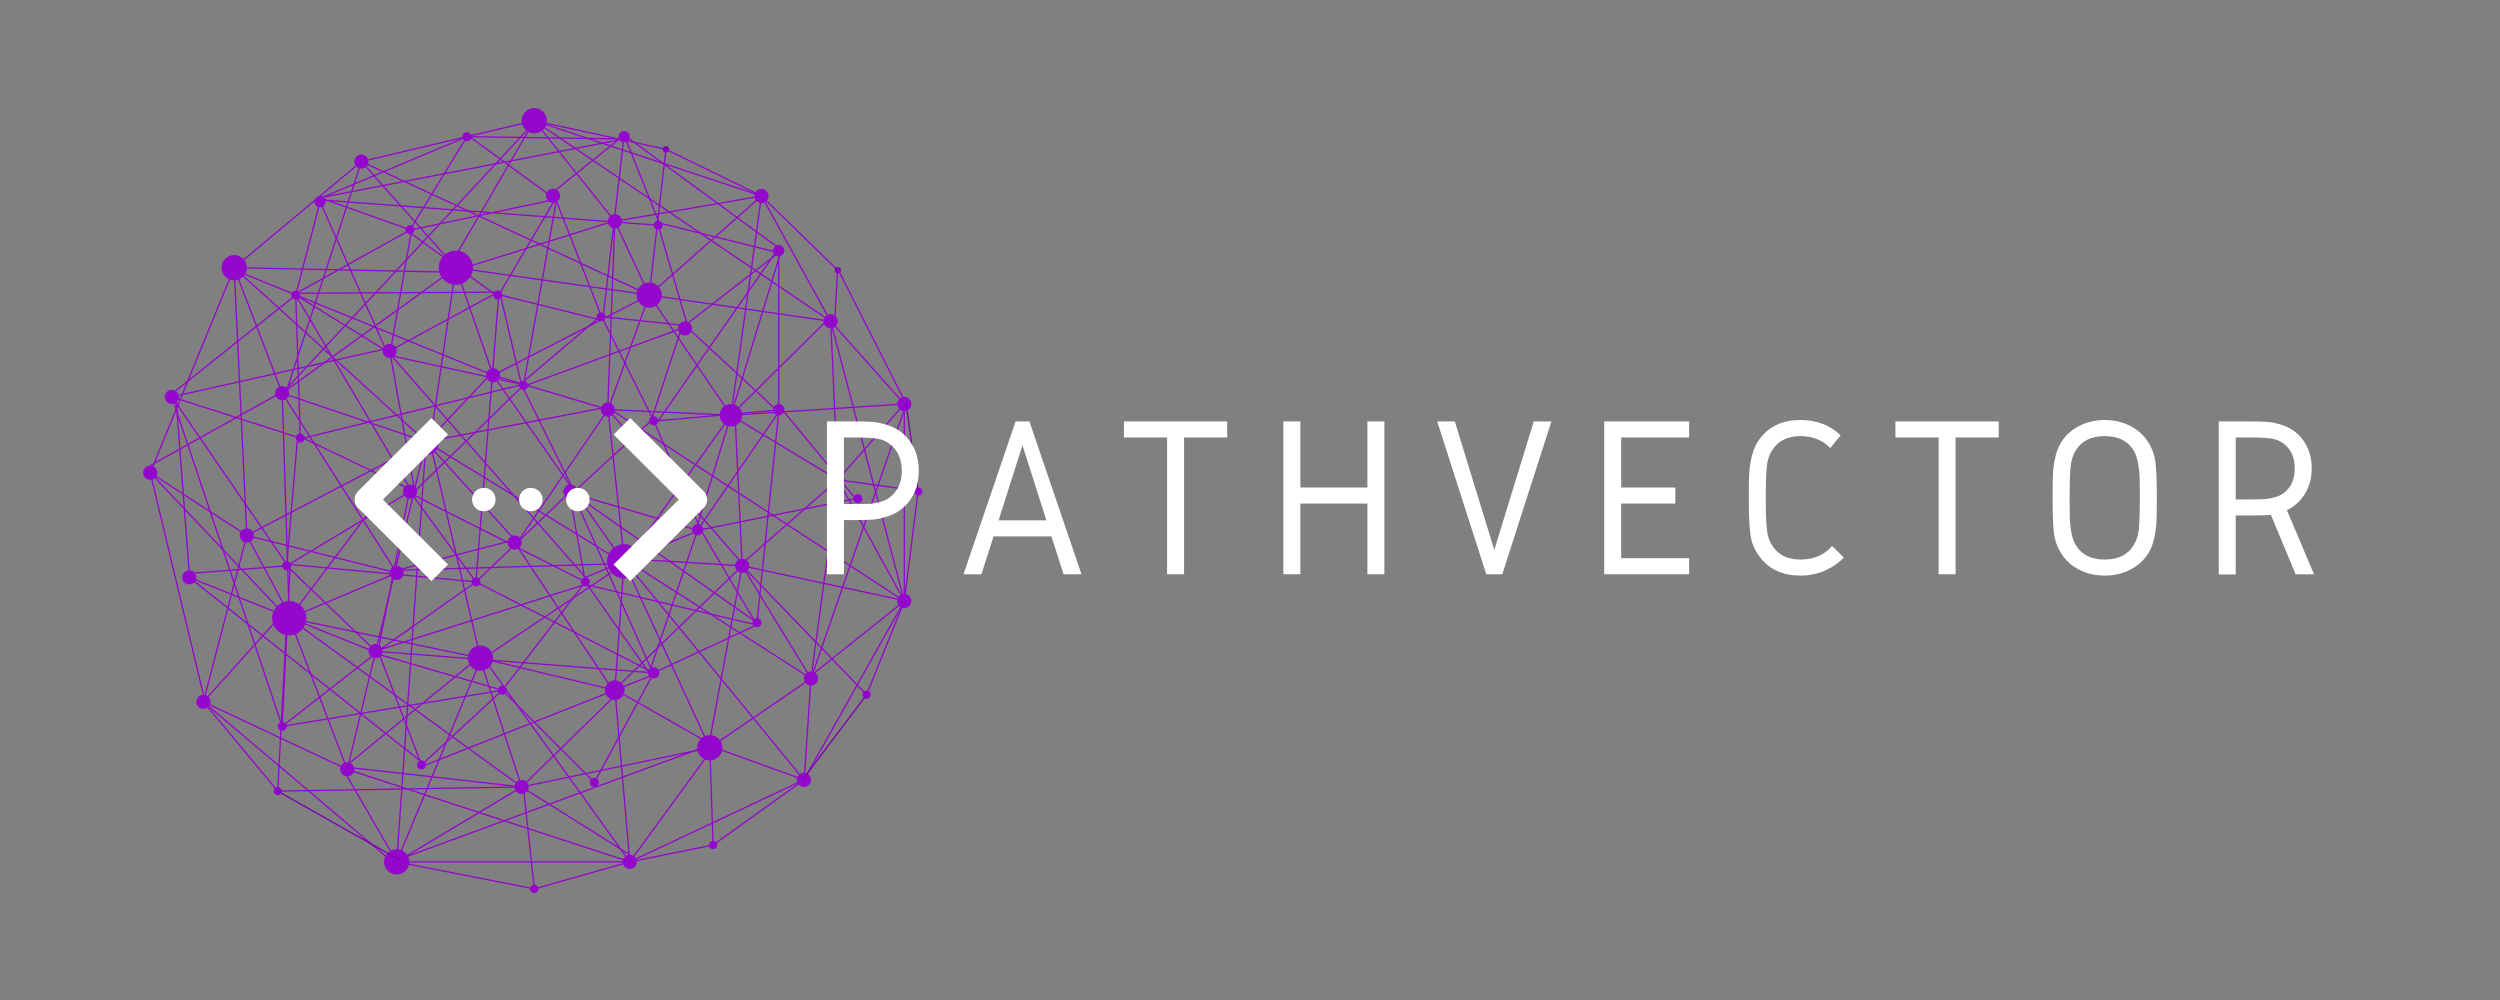 <?xml version="1.0" encoding="UTF-8"?>
<svg xmlns="http://www.w3.org/2000/svg" xmlns:xlink="http://www.w3.org/1999/xlink" width="750pt" height="300pt" viewBox="0 0 750 300" version="1.2">
<rect x="0" y="0" width="750" height="300" fill="#808080" stroke="none"/>
<defs>
<g>
<symbol overflow="visible" id="glyph0-0">
<path style="stroke:none;" d="M 3.438 0 L 3.438 -36.688 L 30.984 -36.688 L 30.984 0 Z M 6.891 -3.438 L 27.531 -3.438 L 27.531 -33.25 L 6.891 -33.25 Z M 6.891 -3.438 "/>
</symbol>
<symbol overflow="visible" id="glyph0-1">
<path style="stroke:none;" d="M 5.156 -45.844 L 13.359 -45.844 C 15.742 -45.844 17.566 -45.797 18.828 -45.703 C 20.086 -45.617 21.613 -45.289 23.406 -44.719 C 25.195 -44.145 26.758 -43.258 28.094 -42.062 C 31.164 -39.312 32.703 -35.641 32.703 -31.047 C 32.703 -26.461 31.164 -22.789 28.094 -20.031 C 26.758 -18.844 25.195 -17.957 23.406 -17.375 C 21.613 -16.801 20.086 -16.469 18.828 -16.375 C 17.566 -16.289 15.742 -16.25 13.359 -16.25 L 10.25 -16.25 L 10.25 0 L 5.156 0 Z M 10.25 -41.031 L 10.25 -21.062 L 13.359 -21.062 C 15.516 -21.062 17.082 -21.082 18.062 -21.125 C 19.051 -21.176 20.156 -21.383 21.375 -21.75 C 22.594 -22.125 23.641 -22.695 24.516 -23.469 C 26.578 -25.312 27.609 -27.836 27.609 -31.047 C 27.609 -34.266 26.578 -36.789 24.516 -38.625 C 23.316 -39.727 21.938 -40.406 20.375 -40.656 C 18.812 -40.906 16.473 -41.031 13.359 -41.031 Z M 10.25 -41.031 "/>
</symbol>
<symbol overflow="visible" id="glyph0-2">
<path style="stroke:none;" d="M 1.031 0 L 16.656 -45.844 L 20.797 -45.844 L 36.422 0 L 31.047 0 L 27.406 -11.359 L 10.047 -11.359 L 6.406 0 Z M 25.891 -16.172 L 18.719 -38.688 L 11.562 -16.172 Z M 25.891 -16.172 "/>
</symbol>
<symbol overflow="visible" id="glyph0-3">
<path style="stroke:none;" d="M 2.75 -45.844 L 33.734 -45.844 L 33.734 -41.031 L 20.797 -41.031 L 20.797 0 L 15.703 0 L 15.703 -41.031 L 2.75 -41.031 Z M 2.75 -45.844 "/>
</symbol>
<symbol overflow="visible" id="glyph0-4">
<path style="stroke:none;" d="M 5.156 -45.844 L 10.25 -45.844 L 10.25 -26.016 L 30.359 -26.016 L 30.359 -45.844 L 35.453 -45.844 L 35.453 0 L 30.359 0 L 30.359 -21.203 L 10.25 -21.203 L 10.25 0 L 5.156 0 Z M 5.156 -45.844 "/>
</symbol>
<symbol overflow="visible" id="glyph0-5">
<path style="stroke:none;" d="M 21.266 0 L 16.453 0 L 1.719 -45.844 L 7.016 -45.844 L 18.859 -7.297 L 30.703 -45.844 L 36 -45.844 Z M 21.266 0 "/>
</symbol>
<symbol overflow="visible" id="glyph0-6">
<path style="stroke:none;" d="M 5.156 -45.844 L 30.641 -45.844 L 30.641 -41.031 L 10.25 -41.031 L 10.25 -26.016 L 26.5 -26.016 L 26.5 -21.203 L 10.25 -21.203 L 10.25 -4.812 L 30.641 -4.812 L 30.641 0 L 5.156 0 Z M 5.156 -45.844 "/>
</symbol>
<symbol overflow="visible" id="glyph0-7">
<path style="stroke:none;" d="M 19.969 -46.266 C 24.832 -46.266 28.848 -44.727 32.016 -41.656 L 28.922 -37.859 C 26.617 -40.242 23.633 -41.438 19.969 -41.438 C 16.477 -41.438 13.836 -40.289 12.047 -38 C 10.898 -36.531 10.195 -34.805 9.938 -32.828 C 9.688 -30.859 9.562 -27.555 9.562 -22.922 C 9.562 -18.336 9.688 -15.055 9.938 -13.078 C 10.195 -11.109 10.879 -9.391 11.984 -7.922 C 13.766 -5.578 16.426 -4.406 19.969 -4.406 C 23.957 -4.406 27.125 -5.758 29.469 -8.469 L 32.969 -5.031 C 31.5 -3.414 29.617 -2.102 27.328 -1.094 C 25.035 -0.094 22.582 0.406 19.969 0.406 C 14.688 0.406 10.645 -1.426 7.844 -5.094 C 6.281 -7.113 5.328 -9.316 4.984 -11.703 C 4.641 -14.086 4.469 -17.828 4.469 -22.922 C 4.469 -26.41 4.516 -28.945 4.609 -30.531 C 4.703 -32.113 5 -33.879 5.5 -35.828 C 6.008 -37.785 6.816 -39.453 7.922 -40.828 C 10.711 -44.453 14.727 -46.266 19.969 -46.266 Z M 19.969 -46.266 "/>
</symbol>
<symbol overflow="visible" id="glyph0-8">
<path style="stroke:none;" d="M 9.562 -22.922 C 9.562 -20.035 9.582 -17.938 9.625 -16.625 C 9.676 -15.312 9.836 -13.922 10.109 -12.453 C 10.391 -10.984 10.805 -9.77 11.359 -8.812 C 13.098 -5.875 16.008 -4.406 20.094 -4.406 C 24.188 -4.406 27.102 -5.875 28.844 -8.812 C 29.664 -10.145 30.172 -11.785 30.359 -13.734 C 30.547 -15.68 30.641 -18.742 30.641 -22.922 C 30.641 -25.816 30.613 -27.914 30.562 -29.219 C 30.52 -30.531 30.359 -31.922 30.078 -33.391 C 29.805 -34.859 29.395 -36.07 28.844 -37.031 C 27.102 -39.969 24.188 -41.438 20.094 -41.438 C 16.008 -41.438 13.098 -39.969 11.359 -37.031 C 10.535 -35.707 10.031 -34.066 9.844 -32.109 C 9.656 -30.16 9.562 -27.098 9.562 -22.922 Z M 4.469 -22.922 C 4.469 -26.273 4.504 -28.688 4.578 -30.156 C 4.648 -31.625 4.867 -33.219 5.234 -34.938 C 5.598 -36.656 6.172 -38.16 6.953 -39.453 C 8.234 -41.555 10.031 -43.219 12.344 -44.438 C 14.664 -45.656 17.25 -46.266 20.094 -46.266 C 22.945 -46.266 25.531 -45.656 27.844 -44.438 C 30.164 -43.219 31.969 -41.555 33.25 -39.453 C 34.395 -37.609 35.094 -35.582 35.344 -33.375 C 35.602 -31.176 35.734 -27.691 35.734 -22.922 C 35.734 -19.578 35.695 -17.172 35.625 -15.703 C 35.551 -14.234 35.332 -12.633 34.969 -10.906 C 34.602 -9.188 34.031 -7.688 33.25 -6.406 C 31.969 -4.289 30.164 -2.625 27.844 -1.406 C 25.531 -0.195 22.945 0.406 20.094 0.406 C 17.25 0.406 14.664 -0.195 12.344 -1.406 C 10.031 -2.625 8.234 -4.289 6.953 -6.406 C 5.805 -8.238 5.102 -10.254 4.844 -12.453 C 4.594 -14.66 4.469 -18.148 4.469 -22.922 Z M 4.469 -22.922 "/>
</symbol>
<symbol overflow="visible" id="glyph0-9">
<path style="stroke:none;" d="M 10.25 -41.031 L 10.25 -22.438 L 14.312 -22.438 C 16.477 -22.438 18.051 -22.473 19.031 -22.547 C 20.02 -22.617 21.098 -22.828 22.266 -23.172 C 23.441 -23.516 24.441 -24.078 25.266 -24.859 C 27.055 -26.504 27.953 -28.797 27.953 -31.734 C 27.953 -34.672 27.055 -36.969 25.266 -38.625 C 24.066 -39.727 22.723 -40.406 21.234 -40.656 C 19.742 -40.906 17.438 -41.031 14.312 -41.031 Z M 5.156 -45.844 L 14.312 -45.844 C 16.707 -45.844 18.535 -45.797 19.797 -45.703 C 21.055 -45.617 22.555 -45.289 24.297 -44.719 C 26.047 -44.145 27.562 -43.258 28.844 -42.062 C 31.645 -39.406 33.047 -35.961 33.047 -31.734 C 33.047 -28.848 32.359 -26.301 30.984 -24.094 C 29.609 -21.895 27.816 -20.266 25.609 -19.203 L 33.734 0 L 28.219 0 L 20.797 -17.828 C 19.785 -17.691 17.625 -17.625 14.312 -17.625 L 10.25 -17.625 L 10.25 0.062 L 5.156 0.062 Z M 5.156 -45.844 "/>
</symbol>
</g>
<clipPath id="clip1">
  <path d="M 156 32.402 L 165 32.402 L 165 41 L 156 41 Z M 156 32.402 "/>
</clipPath>
<clipPath id="clip2">
  <path d="M 42.855 139 L 48 139 L 48 144 L 42.855 144 Z M 42.855 139 "/>
</clipPath>
<clipPath id="clip3">
  <path d="M 159 265 L 162 265 L 162 267.902 L 159 267.902 Z M 159 265 "/>
</clipPath>
<clipPath id="clip4">
  <path d="M 274 146 L 276.855 146 L 276.855 149 L 274 149 Z M 274 146 "/>
</clipPath>
<clipPath id="clip5">
  <path d="M 243 80 L 276.855 80 L 276.855 204 L 243 204 Z M 243 80 "/>
</clipPath>
<clipPath id="clip6">
  <path d="M 106.352 125.117 L 212.852 125.117 L 212.852 174.617 L 106.352 174.617 Z M 106.352 125.117 "/>
</clipPath>
</defs>
<g id="surface1">
<path style=" stroke:none;fill-rule:nonzero;fill:rgb(58.04%,2.75%,80.389%);fill-opacity:1;" d="M 119.012 105.266 C 119.012 106.434 118.062 107.383 116.895 107.383 C 115.727 107.383 114.781 106.434 114.781 105.266 C 114.781 104.098 115.727 103.148 116.895 103.148 C 118.062 103.148 119.012 104.098 119.012 105.266 "/>
<path style=" stroke:none;fill-rule:nonzero;fill:rgb(58.04%,2.75%,80.389%);fill-opacity:1;" d="M 125.113 147.48 C 125.113 148.648 124.164 149.594 122.996 149.594 C 121.828 149.594 120.879 148.648 120.879 147.48 C 120.879 146.309 121.828 145.363 122.996 145.363 C 124.164 145.363 125.113 146.309 125.113 147.48 "/>
<path style=" stroke:none;fill-rule:nonzero;fill:rgb(58.04%,2.75%,80.389%);fill-opacity:1;" d="M 158.406 115.602 C 158.406 116.348 157.801 116.957 157.051 116.957 C 156.305 116.957 155.695 116.348 155.695 115.602 C 155.695 114.852 156.305 114.246 157.051 114.246 C 157.801 114.246 158.406 114.852 158.406 115.602 "/>
<path style=" stroke:none;fill-rule:nonzero;fill:rgb(58.04%,2.75%,80.389%);fill-opacity:1;" d="M 168.027 58.719 C 168.027 59.887 167.078 60.836 165.91 60.836 C 164.742 60.836 163.793 59.887 163.793 58.719 C 163.793 57.551 164.742 56.602 165.91 56.602 C 167.078 56.602 168.027 57.551 168.027 58.719 "/>
<path style=" stroke:none;fill-rule:nonzero;fill:rgb(58.04%,2.75%,80.389%);fill-opacity:1;" d="M 124.348 68.93 C 124.348 69.676 123.742 70.285 122.996 70.285 C 122.246 70.285 121.641 69.676 121.641 68.93 C 121.641 68.18 122.246 67.574 122.996 67.574 C 123.742 67.574 124.348 68.18 124.348 68.93 "/>
<path style=" stroke:none;fill-rule:nonzero;fill:rgb(58.04%,2.75%,80.389%);fill-opacity:1;" d="M 91.434 131.434 C 91.434 132.184 90.828 132.789 90.078 132.789 C 89.332 132.789 88.727 132.184 88.727 131.434 C 88.727 130.688 89.332 130.078 90.078 130.078 C 90.828 130.078 91.434 130.688 91.434 131.434 "/>
<path style=" stroke:none;fill-rule:nonzero;fill:rgb(58.04%,2.75%,80.389%);fill-opacity:1;" d="M 90.078 88.512 C 90.078 89.262 89.473 89.867 88.727 89.867 C 87.977 89.867 87.371 89.262 87.371 88.512 C 87.371 87.766 87.977 87.16 88.727 87.16 C 89.473 87.16 90.078 87.766 90.078 88.512 "/>
<path style=" stroke:none;fill-rule:nonzero;fill:rgb(58.04%,2.75%,80.389%);fill-opacity:1;" d="M 176.949 174.562 C 176.949 175.312 176.344 175.918 175.598 175.918 C 174.848 175.918 174.242 175.312 174.242 174.562 C 174.242 173.816 174.848 173.211 175.598 173.211 C 176.344 173.211 176.949 173.816 176.949 174.562 "/>
<path style=" stroke:none;fill-rule:nonzero;fill:rgb(58.04%,2.75%,80.389%);fill-opacity:1;" d="M 173.234 147.48 C 173.234 148.648 172.285 149.594 171.117 149.594 C 169.949 149.594 169 148.648 169 147.48 C 169 146.309 169.949 145.363 171.117 145.363 C 172.285 145.363 173.234 146.309 173.234 147.48 "/>
<path style=" stroke:none;fill-rule:nonzero;fill:rgb(58.04%,2.75%,80.389%);fill-opacity:1;" d="M 114.781 195.324 C 114.781 196.492 113.832 197.441 112.664 197.441 C 111.496 197.441 110.547 196.492 110.547 195.324 C 110.547 194.156 111.496 193.207 112.664 193.207 C 113.832 193.207 114.781 194.156 114.781 195.324 "/>
<path style=" stroke:none;fill-rule:nonzero;fill:rgb(58.04%,2.75%,80.389%);fill-opacity:1;" d="M 58.895 173.211 C 58.895 174.379 57.945 175.324 56.777 175.324 C 55.609 175.324 54.66 174.379 54.66 173.211 C 54.66 172.039 55.609 171.094 56.777 171.094 C 57.945 171.094 58.895 172.039 58.895 173.211 "/>
<path style=" stroke:none;fill-rule:nonzero;fill:rgb(58.04%,2.75%,80.389%);fill-opacity:1;" d="M 53.656 119.07 C 53.656 120.242 52.707 121.188 51.539 121.188 C 50.371 121.188 49.426 120.242 49.426 119.07 C 49.426 117.902 50.371 116.957 51.539 116.957 C 52.707 116.957 53.656 117.902 53.656 119.07 "/>
<path style=" stroke:none;fill-rule:nonzero;fill:rgb(58.04%,2.75%,80.389%);fill-opacity:1;" d="M 207.609 98.516 C 207.609 99.684 206.66 100.633 205.492 100.633 C 204.324 100.633 203.375 99.684 203.375 98.516 C 203.375 97.344 204.324 96.398 205.492 96.398 C 206.66 96.398 207.609 97.344 207.609 98.516 "/>
<path style=" stroke:none;fill-rule:nonzero;fill:rgb(58.04%,2.75%,80.389%);fill-opacity:1;" d="M 87.371 169.738 C 87.371 170.488 86.766 171.094 86.016 171.094 C 85.27 171.094 84.66 170.488 84.66 169.738 C 84.66 168.988 85.27 168.383 86.016 168.383 C 86.766 168.383 87.371 168.988 87.371 169.738 "/>
<path style=" stroke:none;fill-rule:nonzero;fill:rgb(58.04%,2.75%,80.389%);fill-opacity:1;" d="M 86.016 217.902 C 86.016 218.652 85.41 219.258 84.66 219.258 C 83.914 219.258 83.305 218.652 83.305 217.902 C 83.305 217.152 83.914 216.547 84.66 216.547 C 85.41 216.547 86.016 217.152 86.016 217.902 "/>
<path style=" stroke:none;fill-rule:nonzero;fill:rgb(58.04%,2.75%,80.389%);fill-opacity:1;" d="M 144.141 174.562 C 144.141 175.312 143.535 175.918 142.785 175.918 C 142.035 175.918 141.43 175.312 141.43 174.562 C 141.43 173.816 142.035 173.211 142.785 173.211 C 143.535 173.211 144.141 173.816 144.141 174.562 "/>
<path style=" stroke:none;fill-rule:nonzero;fill:rgb(58.04%,2.75%,80.389%);fill-opacity:1;" d="M 152.059 207.066 C 152.059 207.816 151.449 208.422 150.703 208.422 C 149.953 208.422 149.348 207.816 149.348 207.066 C 149.348 206.32 149.953 205.711 150.703 205.711 C 151.449 205.711 152.059 206.32 152.059 207.066 "/>
<path style=" stroke:none;fill-rule:nonzero;fill:rgb(58.04%,2.75%,80.389%);fill-opacity:1;" d="M 150.703 88.512 C 150.703 89.262 150.098 89.867 149.348 89.867 C 148.602 89.867 147.992 89.262 147.992 88.512 C 147.992 87.766 148.602 87.16 149.348 87.16 C 150.098 87.16 150.703 87.766 150.703 88.512 "/>
<path style=" stroke:none;fill-rule:nonzero;fill:rgb(58.04%,2.75%,80.389%);fill-opacity:1;" d="M 197.473 126.227 C 197.473 126.973 196.863 127.582 196.117 127.582 C 195.367 127.582 194.762 126.973 194.762 126.227 C 194.762 125.477 195.367 124.871 196.117 124.871 C 196.863 124.871 197.473 125.477 197.473 126.227 "/>
<path style=" stroke:none;fill-rule:nonzero;fill:rgb(58.04%,2.75%,80.389%);fill-opacity:1;" d="M 181.641 95.043 C 181.641 95.793 181.035 96.398 180.285 96.398 C 179.535 96.398 178.93 95.793 178.93 95.043 C 178.93 94.297 179.535 93.688 180.285 93.688 C 181.035 93.688 181.641 94.297 181.641 95.043 "/>
<path style=" stroke:none;fill-rule:nonzero;fill:rgb(58.04%,2.75%,80.389%);fill-opacity:1;" d="M 198.828 67.574 C 198.828 68.32 198.219 68.93 197.473 68.93 C 196.723 68.93 196.117 68.32 196.117 67.574 C 196.117 66.824 196.723 66.219 197.473 66.219 C 198.219 66.219 198.828 66.824 198.828 67.574 "/>
<path style=" stroke:none;fill-rule:nonzero;fill:rgb(58.04%,2.75%,80.389%);fill-opacity:1;" d="M 141.43 41.008 C 141.43 41.758 140.824 42.363 140.078 42.363 C 139.328 42.363 138.723 41.758 138.723 41.008 C 138.723 40.262 139.328 39.652 140.078 39.652 C 140.824 39.652 141.43 40.262 141.43 41.008 "/>
<path style=" stroke:none;fill-rule:nonzero;fill:rgb(58.04%,2.75%,80.389%);fill-opacity:1;" d="M 97.711 60.492 C 97.711 61.426 96.953 62.184 96.016 62.184 C 95.082 62.184 94.324 61.426 94.324 60.492 C 94.324 59.555 95.082 58.797 96.016 58.797 C 96.953 58.797 97.711 59.555 97.711 60.492 "/>
<path style=" stroke:none;fill-rule:nonzero;fill:rgb(58.04%,2.75%,80.389%);fill-opacity:1;" d="M 210.996 158.938 C 210.996 159.871 210.238 160.629 209.301 160.629 C 208.363 160.629 207.609 159.871 207.609 158.938 C 207.609 158.004 208.363 157.246 209.301 157.246 C 210.238 157.246 210.996 158.004 210.996 158.938 "/>
<path style=" stroke:none;fill-rule:nonzero;fill:rgb(58.04%,2.75%,80.389%);fill-opacity:1;" d="M 235.309 122.879 C 235.309 123.816 234.551 124.574 233.617 124.574 C 232.68 124.574 231.922 123.816 231.922 122.879 C 231.922 121.945 232.68 121.188 233.617 121.188 C 234.551 121.188 235.309 121.945 235.309 122.879 "/>
<path style=" stroke:none;fill-rule:nonzero;fill:rgb(58.04%,2.75%,80.389%);fill-opacity:1;" d="M 235.309 75.18 C 235.309 76.113 234.551 76.871 233.617 76.871 C 232.68 76.871 231.922 76.113 231.922 75.18 C 231.922 74.246 232.68 73.484 233.617 73.484 C 234.551 73.484 235.309 74.246 235.309 75.18 "/>
<path style=" stroke:none;fill-rule:nonzero;fill:rgb(58.04%,2.75%,80.389%);fill-opacity:1;" d="M 188.938 41.008 C 188.938 41.945 188.18 42.703 187.246 42.703 C 186.309 42.703 185.551 41.945 185.551 41.008 C 185.551 40.074 186.309 39.316 187.246 39.316 C 188.18 39.316 188.938 40.074 188.938 41.008 "/>
<path style=" stroke:none;fill-rule:nonzero;fill:rgb(58.04%,2.75%,80.389%);fill-opacity:1;" d="M 197.809 201.859 C 197.809 202.793 197.051 203.551 196.117 203.551 C 195.184 203.551 194.422 202.793 194.422 201.859 C 194.422 200.922 195.184 200.164 196.117 200.164 C 197.051 200.164 197.809 200.922 197.809 201.859 "/>
<path style=" stroke:none;fill-rule:nonzero;fill:rgb(58.04%,2.75%,80.389%);fill-opacity:1;" d="M 127.82 229.465 C 127.82 230.215 127.215 230.82 126.465 230.82 C 125.719 230.82 125.113 230.215 125.113 229.465 C 125.113 228.719 125.719 228.109 126.465 228.109 C 127.215 228.109 127.82 228.719 127.82 229.465 "/>
<path style=" stroke:none;fill-rule:nonzero;fill:rgb(58.04%,2.75%,80.389%);fill-opacity:1;" d="M 228.449 186.809 C 228.449 187.559 227.84 188.164 227.094 188.164 C 226.348 188.164 225.738 187.559 225.738 186.809 C 225.738 186.059 226.348 185.453 227.094 185.453 C 227.84 185.453 228.449 186.059 228.449 186.809 "/>
<path style=" stroke:none;fill-rule:nonzero;fill:rgb(58.04%,2.75%,80.389%);fill-opacity:1;" d="M 179.66 234.73 C 179.66 235.48 179.055 236.086 178.305 236.086 C 177.559 236.086 176.949 235.48 176.949 234.73 C 176.949 233.984 177.559 233.375 178.305 233.375 C 179.055 233.375 179.66 233.984 179.66 234.73 "/>
<path style=" stroke:none;fill-rule:nonzero;fill:rgb(58.04%,2.75%,80.389%);fill-opacity:1;" d="M 258.738 149.594 C 258.738 150.344 258.133 150.949 257.383 150.949 C 256.637 150.949 256.031 150.344 256.031 149.594 C 256.031 148.848 256.637 148.238 257.383 148.238 C 258.133 148.238 258.738 148.848 258.738 149.594 "/>
<path style=" stroke:none;fill-rule:nonzero;fill:rgb(58.04%,2.75%,80.389%);fill-opacity:1;" d="M 186.344 41.48 L 186.93 41.492 L 186.992 40.961 Z M 141.488 41.215 L 151.359 48.422 L 185.211 41.887 L 185.238 41.863 Z M 140.379 40.898 L 133.684 51.836 L 150.828 48.527 Z M 139.586 41.43 L 98.719 58.59 L 133.156 51.938 Z M 151.797 48.742 L 166.352 59.371 L 165.672 57.625 L 184.551 42.418 Z M 95.941 59.758 L 96.859 59.824 L 96.273 59.617 Z M 98.355 59.938 L 126.949 62.082 L 132.875 52.398 L 96.938 59.34 L 96.816 59.391 Z M 127.395 62.117 L 147.582 63.633 L 166.141 59.707 L 151.266 48.844 L 133.406 52.293 Z M 148.996 63.738 L 163.336 64.812 L 166.102 60.121 Z M 163.777 64.848 L 165.84 65 L 166.688 60.227 L 166.613 60.035 Z M 166.238 65.031 L 168.633 65.211 L 166.965 60.938 Z M 169.07 65.242 L 184.062 66.367 L 186.875 41.969 L 185.383 42.254 L 166.148 57.75 L 166.688 59.129 L 166.984 58.617 L 167.352 58.754 L 167.098 60.188 Z M 99.77 60.441 L 122.91 68.688 L 126.719 62.465 Z M 127.164 62.496 L 123.328 68.762 L 123.453 68.734 L 146.191 63.926 Z M 197.922 66.727 L 232.703 75.371 L 233.344 74.453 L 187.684 41.07 Z M 233.816 75.855 L 233.816 76.301 L 233.992 75.719 Z M 232.871 75.824 L 232.469 76.402 L 233.129 75.887 Z M 96.09 60.164 L 104.484 79.074 L 122.383 69.125 L 123.16 69.688 L 123.32 68.777 L 123.082 69.168 L 98.273 60.328 Z M 96.066 61.09 L 89.172 87.586 L 104.137 79.266 Z M 123.441 70.383 L 120.426 87.609 L 146.957 87.469 Z M 104.648 79.438 L 108.309 87.676 L 120.023 87.613 L 123.086 70.125 L 122.352 69.594 Z M 104.297 79.629 L 89.652 87.773 L 107.875 87.676 Z M 148.168 87.859 L 148.336 87.98 L 148.559 87.859 Z M 148.691 88.238 L 149.289 88.672 L 163.113 65.195 L 147.605 64.031 L 123.668 69.094 L 123.516 69.949 L 147.629 87.469 L 149.348 87.457 L 149.441 87.828 Z M 149.98 88.277 L 161.207 91.07 L 165.77 65.395 L 163.555 65.227 Z M 169.23 65.652 L 180.469 94.465 L 180.758 95.039 L 180.758 95.02 L 184.016 66.762 Z M 184.457 66.398 L 197.625 67.387 L 197.66 67.52 L 206.211 96.824 L 231.41 77.223 L 232.461 75.723 L 197.629 67.059 L 197.59 66.965 L 187.352 41.305 Z M 181.176 94.867 L 205.434 97.43 L 205.875 97.086 L 197.32 67.762 L 184.414 66.793 Z M 206.672 98.406 L 212.723 104.016 L 230.645 78.324 L 206.332 97.234 Z M 88.953 88.422 L 115.141 104.562 L 115.352 104.516 L 108.051 88.074 L 89.02 88.176 Z M 120.355 88.008 L 117.426 104.75 L 147.949 88.191 L 147.5 87.863 Z M 115.801 104.547 L 116.762 105.648 L 116.676 105.16 L 116.98 104.992 L 119.953 88.008 L 108.48 88.07 Z M 89.211 89.043 L 100.355 107.887 L 114.586 104.688 Z M 88.953 89.387 L 89.613 110.305 L 99.949 107.98 Z M 213.016 104.285 L 222.578 113.148 L 233.418 77.602 L 233.418 76.164 L 231.703 77.5 Z M 161.523 91.559 L 157.582 113.742 L 178.695 95.828 Z M 150.375 88.785 L 156.496 114.664 L 157.109 114.141 L 161.141 91.461 Z M 117.578 106.578 L 156.09 115.008 L 156.156 114.949 L 149.887 88.438 L 149.41 89.25 L 148.305 88.449 L 117.34 105.25 L 117.219 105.938 L 117.27 106.227 Z M 156.605 115.121 L 156.922 115.191 L 157 114.754 L 156.598 115.098 Z M 157.312 115.273 L 157.855 115.395 L 185.43 105.277 L 180.105 94.625 L 168.793 65.621 L 166.168 65.422 L 161.594 91.168 L 179.543 95.633 L 157.477 114.352 Z M 52.852 117.355 L 52.941 118.555 L 89.215 110.395 L 88.539 88.914 Z M 52.293 119.105 L 52.59 119.199 L 52.578 119.043 Z M 118.016 107.082 L 130.652 121.523 L 155.605 115.418 L 155.711 115.328 Z M 222.898 113.445 L 233.027 122.828 L 233.418 122.797 L 233.418 78.961 Z M 117.406 106.984 L 120.465 124.016 L 130.215 121.629 Z M 222.773 113.867 L 219.672 124.031 L 232.496 122.879 Z M 185.98 105.5 L 195.602 124.75 L 204.125 98.844 Z M 212.789 104.613 L 197.879 125.992 L 219.246 124.07 L 222.449 113.566 Z M 100.566 108.246 L 111.234 126.273 L 120.078 124.109 L 116.98 106.855 L 116.668 106.785 L 116.762 106.25 L 116.344 105.77 L 115.07 104.984 Z M 53 119.332 L 89.871 131.16 L 89.23 110.797 L 52.969 118.953 Z M 130.945 121.859 L 139.855 132.047 L 156.445 115.91 L 156.32 115.645 L 156.277 115.453 L 156.195 115.438 L 155.789 115.781 L 155.746 115.793 Z M 91.555 131.496 L 122.676 146.395 L 111.043 126.727 Z M 120.535 124.406 L 124.578 146.902 L 139.57 132.324 L 130.512 121.965 Z M 123.18 146.637 L 124.219 147.133 L 120.152 124.5 L 111.445 126.629 L 123.203 146.508 Z M 156.93 115.996 L 172.344 147.152 L 195.152 126.113 L 195.426 125.285 L 185.609 105.637 L 157.883 115.805 L 157.242 115.668 L 157.234 115.699 Z M 123.062 147.234 L 123.551 147.902 L 123.996 147.465 L 123.102 147.035 Z M 195.852 125.254 L 196.293 126.137 L 209.367 156.469 L 219.121 124.477 L 197.066 126.461 L 212.492 104.344 L 206.324 98.625 L 205.992 97.496 L 205.551 97.84 L 205.473 97.832 L 180.852 95.23 L 185.805 105.141 L 204.758 98.188 Z M 209.609 157.031 L 210.332 158.711 L 256.293 149.465 L 234.586 123.09 L 233.816 123.156 L 233.816 124.102 L 232.887 123.238 L 219.547 124.441 Z M 53.031 119.758 L 56.961 171.832 L 85.832 169.555 L 88.957 132.406 L 89.352 132.441 L 86.246 169.367 L 122.609 147.48 L 122.73 146.859 L 90.383 131.375 L 110.832 126.371 L 100.164 108.336 L 89.625 110.707 L 90.289 131.711 Z M 140.117 132.344 L 174.973 172.188 L 170.559 147.492 L 208.688 158.691 L 209.188 157.055 L 195.934 126.305 L 195.676 125.789 L 195.496 126.336 L 195.457 126.371 L 172.223 147.805 L 156.633 116.285 Z M 175.477 172.766 L 175.66 172.973 L 209.953 158.832 L 209.43 157.617 L 208.953 159.184 L 171.062 148.055 Z M 123.863 148.152 L 175.332 174.207 L 175.105 172.941 L 139.832 132.621 L 124.664 147.375 L 124.746 147.824 L 124.379 147.648 Z M 124.172 148.754 L 143.062 174.609 L 115.18 194.316 L 175.59 175.121 L 175.645 175.133 L 226.684 187.219 L 210.129 159.188 L 175.594 173.426 L 175.863 174.918 L 175.508 174.742 Z M 122.957 147.762 L 113.719 194.781 L 113.93 194.715 L 142.508 174.52 L 123.395 148.359 L 123.188 148.254 L 123.262 148.18 Z M 86.34 169.777 L 112.715 195.102 L 113.289 194.918 L 122.504 148.004 Z M 113.117 195.773 L 113.199 195.363 L 112.609 195.551 L 112.523 195.469 L 85.941 169.941 L 56.594 172.258 L 52.621 119.625 L 50.785 119.039 L 52.547 118.641 L 52.438 117.18 L 88.426 88.496 L 88.406 88.465 L 88.008 88.688 L 87.816 88.34 L 88.203 88.125 L 88.004 87.781 L 88.711 87.777 L 95.898 60.152 L 95.09 60.09 L 95.027 59.711 L 95.719 59.418 L 95.266 59.258 L 96.82 58.957 L 140.566 40.59 L 140.434 40.805 L 185.723 41.473 L 187.059 40.398 L 187.086 40.141 L 187.238 40.25 L 187.328 40.18 L 187.406 40.375 L 233.891 74.363 L 233.113 75.473 L 233.527 75.578 L 234.734 74.637 L 233.816 77.66 L 233.816 122.762 L 234.762 122.676 L 234.828 122.754 L 257.02 149.723 L 210.527 159.078 L 227.5 187.82 L 175.605 175.531 L 114.109 195.074 L 113.117 195.773 "/>
<path style=" stroke:none;fill-rule:nonzero;fill:rgb(58.04%,2.75%,80.389%);fill-opacity:1;" d="M 205.332 171.273 L 226.93 186.453 L 233.34 124.398 L 209.48 159.027 Z M 52.176 120.348 L 84.516 216.844 L 86.789 170.734 Z M 112.703 196.27 L 85.395 217.578 L 149.805 207.016 Z M 84.441 218.324 L 84.461 217.93 L 51.352 119.133 L 51.703 118.957 L 87.195 170.617 L 84.879 217.48 L 112.621 195.832 L 112.719 195.859 L 150.629 206.84 L 175.602 174.23 L 194.699 201.426 L 204.859 171.43 L 171.137 147.734 L 142.547 175.066 L 149.414 88.496 L 149.809 88.527 L 143.027 174.062 L 171.098 147.223 L 204.992 171.039 L 209.137 158.824 L 233.453 123.535 L 233.812 123.668 L 227.258 187.168 L 205.199 171.668 L 194.824 202.293 L 175.59 174.898 L 150.777 207.297 L 150.691 207.27 L 84.742 218.09 L 84.441 218.324 "/>
<path style=" stroke:none;fill-rule:nonzero;fill:rgb(58.04%,2.75%,80.389%);fill-opacity:1;" d="M 178.352 235.059 L 150.699 207.344 L 126.387 229.809 L 113.223 195.395 L 113.594 195.254 L 126.547 229.121 L 150.707 206.793 L 150.844 206.926 L 178.258 234.402 L 195.844 201.941 L 142.73 174.758 L 85.996 169.453 L 86.035 169.055 L 142.844 174.371 L 142.875 174.387 L 196.387 201.773 L 178.352 235.059 "/>
<path style=" stroke:none;fill-rule:nonzero;fill:rgb(58.04%,2.75%,80.389%);fill-opacity:1;" d="M 125.859 228.355 L 56.652 173.367 L 56.852 173.023 L 111.789 195.129 L 196.082 201.656 L 228.363 186.629 L 228.531 186.988 L 196.152 202.059 L 196.102 202.055 L 111.699 195.52 L 111.672 195.508 L 57.969 173.902 L 126.105 228.043 L 125.859 228.355 "/>
<path style=" stroke:none;fill-rule:nonzero;fill:rgb(58.04%,2.75%,80.389%);fill-opacity:1;" d="M 126.539 230.164 L 126.395 229.793 L 195.852 202.301 L 170.938 146.516 L 171.301 146.352 L 196.383 202.52 L 126.539 230.164 "/>
<path style=" stroke:none;fill-rule:nonzero;fill:rgb(58.04%,2.75%,80.389%);fill-opacity:1;" d="M 131.617 132.789 C 131.617 134.887 129.918 136.586 127.82 136.586 C 125.727 136.586 124.023 134.887 124.023 132.789 C 124.023 130.691 125.727 128.992 127.82 128.992 C 129.918 128.992 131.617 130.691 131.617 132.789 "/>
<path style=" stroke:none;fill-rule:nonzero;fill:rgb(58.04%,2.75%,80.389%);fill-opacity:1;" d="M 198.559 88.512 C 198.559 90.609 196.859 92.309 194.762 92.309 C 192.668 92.309 190.969 90.609 190.969 88.512 C 190.969 86.418 192.668 84.719 194.762 84.719 C 196.859 84.719 198.559 86.418 198.559 88.512 "/>
<path style=" stroke:none;fill-rule:nonzero;fill:rgb(58.04%,2.75%,80.389%);fill-opacity:1;" d="M 86.785 117.957 C 86.785 119.129 85.836 120.082 84.66 120.082 C 83.488 120.082 82.535 119.129 82.535 117.957 C 82.535 116.785 83.488 115.832 84.66 115.832 C 85.836 115.832 86.785 116.785 86.785 117.957 "/>
<path style=" stroke:none;fill-rule:nonzero;fill:rgb(58.04%,2.75%,80.389%);fill-opacity:1;" d="M 141.883 80.312 C 141.883 83.148 139.586 85.449 136.75 85.449 C 133.914 85.449 131.617 83.148 131.617 80.312 C 131.617 77.477 133.914 75.18 136.75 75.18 C 139.586 75.18 141.883 77.477 141.883 80.312 "/>
<path style=" stroke:none;fill-rule:nonzero;fill:rgb(58.04%,2.75%,80.389%);fill-opacity:1;" d="M 192.379 168.383 C 192.379 171.219 190.078 173.516 187.246 173.516 C 184.41 173.516 182.113 171.219 182.113 168.383 C 182.113 165.547 184.41 163.25 187.246 163.25 C 190.078 163.25 192.379 165.547 192.379 168.383 "/>
<path style=" stroke:none;fill-rule:nonzero;fill:rgb(58.04%,2.75%,80.389%);fill-opacity:1;" d="M 91.922 185.453 C 91.922 188.289 89.621 190.59 86.785 190.59 C 83.949 190.59 81.652 188.289 81.652 185.453 C 81.652 182.617 83.949 180.32 86.785 180.32 C 89.621 180.32 91.922 182.617 91.922 185.453 "/>
<path style=" stroke:none;fill-rule:nonzero;fill:rgb(58.04%,2.75%,80.389%);fill-opacity:1;" d="M 74.047 80.312 C 74.047 82.41 72.348 84.109 70.254 84.109 C 68.156 84.109 66.457 82.41 66.457 80.312 C 66.457 78.219 68.156 76.516 70.254 76.516 C 72.348 76.516 74.047 78.219 74.047 80.312 "/>
<path style=" stroke:none;fill-rule:nonzero;fill:rgb(58.04%,2.75%,80.389%);fill-opacity:1;" d="M 147.938 197.441 C 147.938 199.539 146.238 201.238 144.141 201.238 C 142.043 201.238 140.344 199.539 140.344 197.441 C 140.344 195.344 142.043 193.645 144.141 193.645 C 146.238 193.645 147.938 195.344 147.938 197.441 "/>
<g clip-path="url(#clip1)" clip-rule="nonzero">
<path style=" stroke:none;fill-rule:nonzero;fill:rgb(58.04%,2.75%,80.389%);fill-opacity:1;" d="M 164.086 36.211 C 164.086 38.309 162.387 40.008 160.289 40.008 C 158.195 40.008 156.496 38.309 156.496 36.211 C 156.496 34.113 158.195 32.414 160.289 32.414 C 162.387 32.414 164.086 34.113 164.086 36.211 "/>
</g>
<path style=" stroke:none;fill-rule:nonzero;fill:rgb(58.04%,2.75%,80.389%);fill-opacity:1;" d="M 122.809 258.551 C 122.809 260.645 121.109 262.344 119.012 262.344 C 116.914 262.344 115.215 260.645 115.215 258.551 C 115.215 256.453 116.914 254.75 119.012 254.75 C 121.109 254.75 122.809 256.453 122.809 258.551 "/>
<path style=" stroke:none;fill-rule:nonzero;fill:rgb(58.04%,2.75%,80.389%);fill-opacity:1;" d="M 222.66 124.574 C 222.66 126.441 221.148 127.957 219.281 127.957 C 217.414 127.957 215.902 126.441 215.902 124.574 C 215.902 122.707 217.414 121.195 219.281 121.195 C 221.148 121.195 222.66 122.707 222.66 124.574 "/>
<path style=" stroke:none;fill-rule:nonzero;fill:rgb(58.04%,2.75%,80.389%);fill-opacity:1;" d="M 216.742 224.312 C 216.742 226.41 215.043 228.109 212.945 228.109 C 210.848 228.109 209.148 226.41 209.148 224.312 C 209.148 222.219 210.848 220.516 212.945 220.516 C 215.043 220.516 216.742 222.219 216.742 224.312 "/>
<path style=" stroke:none;fill-rule:nonzero;fill:rgb(58.04%,2.75%,80.389%);fill-opacity:1;" d="M 121.137 171.863 C 121.137 173.035 120.184 173.988 119.012 173.988 C 117.84 173.988 116.887 173.035 116.887 171.863 C 116.887 170.688 117.84 169.738 119.012 169.738 C 120.184 169.738 121.137 170.688 121.137 171.863 "/>
<path style=" stroke:none;fill-rule:nonzero;fill:rgb(58.04%,2.75%,80.389%);fill-opacity:1;" d="M 76.172 160.629 C 76.172 161.805 75.223 162.754 74.047 162.754 C 72.875 162.754 71.926 161.805 71.926 160.629 C 71.926 159.457 72.875 158.508 74.047 158.508 C 75.223 158.508 76.172 159.457 76.172 160.629 "/>
<g clip-path="url(#clip2)" clip-rule="nonzero">
<path style=" stroke:none;fill-rule:nonzero;fill:rgb(58.04%,2.75%,80.389%);fill-opacity:1;" d="M 47.199 141.816 C 47.199 142.992 46.25 143.941 45.074 143.941 C 43.902 143.941 42.953 142.992 42.953 141.816 C 42.953 140.645 43.902 139.695 45.074 139.695 C 46.25 139.695 47.199 140.645 47.199 141.816 "/>
</g>
<path style=" stroke:none;fill-rule:nonzero;fill:rgb(58.04%,2.75%,80.389%);fill-opacity:1;" d="M 110.547 48.461 C 110.547 49.633 109.594 50.582 108.422 50.582 C 107.25 50.582 106.301 49.633 106.301 48.461 C 106.301 47.285 107.25 46.332 108.422 46.332 C 109.594 46.332 110.547 47.285 110.547 48.461 "/>
<path style=" stroke:none;fill-rule:nonzero;fill:rgb(58.04%,2.75%,80.389%);fill-opacity:1;" d="M 63.141 210.547 C 63.141 211.719 62.191 212.672 61.016 212.672 C 59.844 212.672 58.895 211.719 58.895 210.547 C 58.895 209.375 59.844 208.422 61.016 208.422 C 62.191 208.422 63.141 209.375 63.141 210.547 "/>
<path style=" stroke:none;fill-rule:nonzero;fill:rgb(58.04%,2.75%,80.389%);fill-opacity:1;" d="M 150.062 112.574 C 150.062 113.746 149.109 114.699 147.938 114.699 C 146.766 114.699 145.812 113.746 145.812 112.574 C 145.812 111.402 146.766 110.449 147.938 110.449 C 149.109 110.449 150.062 111.402 150.062 112.574 "/>
<path style=" stroke:none;fill-rule:nonzero;fill:rgb(58.04%,2.75%,80.389%);fill-opacity:1;" d="M 156.523 162.758 C 156.523 163.93 155.574 164.879 154.398 164.879 C 153.227 164.879 152.273 163.93 152.273 162.758 C 152.273 161.582 153.227 160.629 154.398 160.629 C 155.574 160.629 156.523 161.582 156.523 162.758 "/>
<path style=" stroke:none;fill-rule:nonzero;fill:rgb(58.04%,2.75%,80.389%);fill-opacity:1;" d="M 186.582 66.398 C 186.582 67.57 185.633 68.523 184.457 68.523 C 183.285 68.523 182.332 67.57 182.332 66.398 C 182.332 65.227 183.285 64.273 184.457 64.273 C 185.633 64.273 186.582 65.227 186.582 66.398 "/>
<path style=" stroke:none;fill-rule:nonzero;fill:rgb(58.04%,2.75%,80.389%);fill-opacity:1;" d="M 106.301 230.82 C 106.301 231.992 105.348 232.945 104.176 232.945 C 103 232.945 102.051 231.992 102.051 230.82 C 102.051 229.645 103 228.695 104.176 228.695 C 105.348 228.695 106.301 229.645 106.301 230.82 "/>
<path style=" stroke:none;fill-rule:nonzero;fill:rgb(58.04%,2.75%,80.389%);fill-opacity:1;" d="M 158.617 236.086 C 158.617 237.258 157.668 238.211 156.496 238.211 C 155.32 238.211 154.371 237.258 154.371 236.086 C 154.371 234.914 155.32 233.961 156.496 233.961 C 157.668 233.961 158.617 234.914 158.617 236.086 "/>
<path style=" stroke:none;fill-rule:nonzero;fill:rgb(58.04%,2.75%,80.389%);fill-opacity:1;" d="M 191.062 258.551 C 191.062 259.723 190.109 260.672 188.938 260.672 C 187.766 260.672 186.812 259.723 186.812 258.551 C 186.812 257.375 187.766 256.422 188.938 256.422 C 190.109 256.422 191.062 257.375 191.062 258.551 "/>
<path style=" stroke:none;fill-rule:nonzero;fill:rgb(58.04%,2.75%,80.389%);fill-opacity:1;" d="M 187.41 207.066 C 187.41 208.699 186.09 210.023 184.457 210.023 C 182.824 210.023 181.504 208.699 181.504 207.066 C 181.504 205.434 182.824 204.113 184.457 204.113 C 186.09 204.113 187.41 205.434 187.41 207.066 "/>
<path style=" stroke:none;fill-rule:nonzero;fill:rgb(58.04%,2.75%,80.389%);fill-opacity:1;" d="M 224.785 169.738 C 224.785 170.91 223.836 171.863 222.66 171.863 C 221.488 171.863 220.535 170.91 220.535 169.738 C 220.535 168.562 221.488 167.613 222.66 167.613 C 223.836 167.613 224.785 168.562 224.785 169.738 "/>
<path style=" stroke:none;fill-rule:nonzero;fill:rgb(58.04%,2.75%,80.389%);fill-opacity:1;" d="M 184.457 122.879 C 184.457 124.055 183.504 125.004 182.332 125.004 C 181.16 125.004 180.211 124.055 180.211 122.879 C 180.211 121.707 181.16 120.758 182.332 120.758 C 183.504 120.758 184.457 121.707 184.457 122.879 "/>
<path style=" stroke:none;fill-rule:nonzero;fill:rgb(58.04%,2.75%,80.389%);fill-opacity:1;" d="M 230.57 58.797 C 230.57 59.969 229.621 60.922 228.449 60.922 C 227.273 60.922 226.324 59.969 226.324 58.797 C 226.324 57.625 227.273 56.672 228.449 56.672 C 229.621 56.672 230.57 57.625 230.57 58.797 "/>
<path style=" stroke:none;fill-rule:nonzero;fill:rgb(58.04%,2.75%,80.389%);fill-opacity:1;" d="M 245.418 203.551 C 245.418 204.723 244.465 205.676 243.293 205.676 C 242.117 205.676 241.168 204.723 241.168 203.551 C 241.168 202.379 242.117 201.426 243.293 201.426 C 244.465 201.426 245.418 202.379 245.418 203.551 "/>
<path style=" stroke:none;fill-rule:nonzero;fill:rgb(58.04%,2.75%,80.389%);fill-opacity:1;" d="M 273.41 180.32 C 273.41 181.492 272.461 182.445 271.285 182.445 C 270.113 182.445 269.164 181.492 269.164 180.32 C 269.164 179.148 270.113 178.195 271.285 178.195 C 272.461 178.195 273.41 179.148 273.41 180.32 "/>
<path style=" stroke:none;fill-rule:nonzero;fill:rgb(58.04%,2.75%,80.389%);fill-opacity:1;" d="M 243.293 233.961 C 243.293 235.133 242.344 236.086 241.168 236.086 C 239.996 236.086 239.043 235.133 239.043 233.961 C 239.043 232.789 239.996 231.836 241.168 231.836 C 242.344 231.836 243.293 232.789 243.293 233.961 "/>
<path style=" stroke:none;fill-rule:nonzero;fill:rgb(58.04%,2.75%,80.389%);fill-opacity:1;" d="M 253.461 143.941 C 253.461 145.117 252.508 146.066 251.336 146.066 C 250.164 146.066 249.211 145.117 249.211 143.941 C 249.211 142.77 250.164 141.816 251.336 141.816 C 252.508 141.816 253.461 142.77 253.461 143.941 "/>
<path style=" stroke:none;fill-rule:nonzero;fill:rgb(58.04%,2.75%,80.389%);fill-opacity:1;" d="M 273.41 121.188 C 273.41 122.363 272.461 123.312 271.285 123.312 C 270.113 123.312 269.164 122.363 269.164 121.188 C 269.164 120.016 270.113 119.062 271.285 119.062 C 272.461 119.062 273.41 120.016 273.41 121.188 "/>
<path style=" stroke:none;fill-rule:nonzero;fill:rgb(58.04%,2.75%,80.389%);fill-opacity:1;" d="M 251.336 96.398 C 251.336 97.57 250.387 98.523 249.211 98.523 C 248.039 98.523 247.09 97.57 247.09 96.398 C 247.09 95.223 248.039 94.273 249.211 94.273 C 250.387 94.273 251.336 95.223 251.336 96.398 "/>
<path style=" stroke:none;fill-rule:nonzero;fill:rgb(58.04%,2.75%,80.389%);fill-opacity:1;" d="M 127.965 132.926 L 127.676 132.652 L 147.848 111.289 L 148.137 111.562 L 127.965 132.926 "/>
<path style=" stroke:none;fill-rule:nonzero;fill:rgb(58.04%,2.75%,80.389%);fill-opacity:1;" d="M 45.172 139.867 L 44.98 139.52 L 85.629 116.781 L 85.82 117.129 L 45.172 139.867 "/>
<path style=" stroke:none;fill-rule:nonzero;fill:rgb(58.04%,2.75%,80.389%);fill-opacity:1;" d="M 84.812 117.801 L 126.984 132.039 L 70.734 81.02 Z M 127.758 132.719 L 84.512 118.117 L 84.477 118.031 L 70.066 80.387 L 70.387 80.168 L 127.953 132.383 L 127.758 132.719 "/>
<path style=" stroke:none;fill-rule:nonzero;fill:rgb(58.04%,2.75%,80.389%);fill-opacity:1;" d="M 60.824 208.469 L 44.766 141.383 L 73.832 160.254 L 70.043 80.109 L 70.254 80.113 L 134.645 81.441 L 134.637 81.84 L 70.461 80.516 L 74.262 161.008 L 45.383 142.254 L 61.211 208.375 L 60.824 208.469 "/>
<path style=" stroke:none;fill-rule:nonzero;fill:rgb(58.04%,2.75%,80.389%);fill-opacity:1;" d="M 117.676 258.777 L 117.59 258.699 L 60.734 210.566 L 84.512 184.082 L 84.809 184.348 L 61.301 210.527 L 117.754 258.324 L 212.566 223.453 L 212.703 223.828 L 117.676 258.777 "/>
<path style=" stroke:none;fill-rule:nonzero;fill:rgb(58.04%,2.75%,80.389%);fill-opacity:1;" d="M 104.297 229.621 L 104.047 229.312 L 142.66 197.773 L 142.91 198.082 L 104.297 229.621 "/>
<path style=" stroke:none;fill-rule:nonzero;fill:rgb(58.04%,2.75%,80.389%);fill-opacity:1;" d="M 184.637 207.316 L 144.094 197.633 L 86.746 185.648 L 86.828 185.262 L 144.18 197.246 L 184.277 206.82 L 187.047 168.367 L 187.441 168.398 L 184.637 207.316 "/>
<path style=" stroke:none;fill-rule:nonzero;fill:rgb(58.04%,2.75%,80.389%);fill-opacity:1;" d="M 143.945 197.484 L 128.824 132.836 L 129.211 132.746 L 144.332 197.395 L 143.945 197.484 "/>
<path style=" stroke:none;fill-rule:nonzero;fill:rgb(58.04%,2.75%,80.389%);fill-opacity:1;" d="M 222.871 169.949 L 187.066 167.801 L 187.047 167.633 L 182.137 122.129 L 182.531 122.086 L 187.426 167.426 L 222.453 169.527 L 220.336 125.016 L 220.734 124.996 L 222.871 169.949 "/>
<path style=" stroke:none;fill-rule:nonzero;fill:rgb(58.04%,2.75%,80.389%);fill-opacity:1;" d="M 118.941 258.82 L 104.004 233.043 L 104.344 232.844 L 119.082 258.273 L 156.496 235.852 L 156.602 235.918 L 189.043 256.258 L 188.832 256.594 L 156.492 236.32 L 118.941 258.82 "/>
<path style=" stroke:none;fill-rule:nonzero;fill:rgb(58.04%,2.75%,80.389%);fill-opacity:1;" d="M 156.504 236.285 L 156.473 236.285 L 103.902 230.359 L 103.945 229.965 L 156.484 235.887 L 212.66 224.172 L 187.23 169.141 L 187.594 168.973 L 213.23 224.457 L 212.984 224.508 L 156.504 236.285 "/>
<path style=" stroke:none;fill-rule:nonzero;fill:rgb(58.04%,2.75%,80.389%);fill-opacity:1;" d="M 128.363 132.629 L 187.355 168.793 L 219.09 124.5 L 228.215 59.039 L 184.648 66.566 L 182.523 122.273 Z M 84.883 118.672 L 86.965 184.887 L 108.695 156.043 Z M 108.922 156.402 L 87.387 184.984 L 118.719 171.77 Z M 86.605 186.023 L 84.441 117.242 L 108.949 155.707 L 126.355 132.609 L 126.43 132.594 L 182.141 121.941 L 184.266 66.23 L 228.684 58.555 L 219.469 124.648 L 219.441 124.691 L 187.465 169.324 L 187.309 169.227 L 128.891 133.418 L 154.766 162.055 L 119.062 171.285 L 118.961 170.898 L 154.031 161.836 L 127.75 132.746 L 126.578 132.973 L 109.18 156.062 L 119.305 171.953 L 119.09 172.047 L 86.91 185.617 L 86.605 186.023 "/>
<path style=" stroke:none;fill-rule:nonzero;fill:rgb(58.04%,2.75%,80.389%);fill-opacity:1;" d="M 189.039 258.746 L 120.879 258.746 L 120.879 258.352 L 188.836 258.352 L 213.77 224.195 L 214.09 224.43 L 189.039 258.746 "/>
<path style=" stroke:none;fill-rule:nonzero;fill:rgb(58.04%,2.75%,80.389%);fill-opacity:1;" d="M 241.5 233.391 L 241.102 233.363 L 243.066 203.945 L 213.059 224.477 L 212.832 224.148 L 243.52 203.156 L 241.5 233.391 "/>
<path style=" stroke:none;fill-rule:nonzero;fill:rgb(58.04%,2.75%,80.389%);fill-opacity:1;" d="M 243.188 203.719 L 187.137 167.781 L 187.352 167.445 L 242.676 202.922 L 222.25 169.445 L 222.703 169.543 L 271.898 180.125 L 271.816 180.512 L 223.07 170.031 L 243.461 203.449 L 243.188 203.719 "/>
<path style=" stroke:none;fill-rule:nonzero;fill:rgb(58.04%,2.75%,80.389%);fill-opacity:1;" d="M 156.512 236.344 L 156.379 236.246 L 87.211 186.008 L 104.535 231.207 L 104.09 231 L 60.785 210.656 L 60.824 210.496 L 73.906 160.391 L 74.098 160.438 L 119.059 171.672 L 118.965 172.055 L 74.191 160.871 L 61.25 210.438 L 103.812 230.43 L 86.363 184.902 L 156.477 235.828 L 184.531 208.395 L 154.234 162.867 L 154.562 162.645 L 185.043 208.449 L 156.512 236.344 "/>
<path style=" stroke:none;fill-rule:nonzero;fill:rgb(58.04%,2.75%,80.389%);fill-opacity:1;" d="M 134.812 80.414 L 134.469 80.215 L 159.887 36.512 L 108.469 48.652 L 108.375 48.266 L 160.691 35.91 L 134.812 80.414 "/>
<path style=" stroke:none;fill-rule:nonzero;fill:rgb(58.04%,2.75%,80.389%);fill-opacity:1;" d="M 160.863 36.609 L 184.629 66.293 L 184.637 66.312 L 194.832 88.191 L 228.059 58.875 Z M 182.359 123.07 L 147.781 112.734 L 147.75 112.637 L 136.457 80.07 L 194.43 88.266 L 184.289 66.504 L 159.719 35.812 L 228.84 58.719 L 195.004 88.566 L 195.098 88.762 L 137.043 80.555 L 148.09 112.414 L 182.473 122.691 L 182.359 123.07 "/>
<path style=" stroke:none;fill-rule:nonzero;fill:rgb(58.04%,2.75%,80.389%);fill-opacity:1;" d="M 137.074 81.266 L 136.957 80.887 L 183.785 66.207 L 183.902 66.586 L 137.074 81.266 "/>
<path style=" stroke:none;fill-rule:nonzero;fill:rgb(58.04%,2.75%,80.389%);fill-opacity:1;" d="M 187.25 169.168 L 147.805 112.734 L 70.469 81.262 L 70.621 80.895 L 148.066 112.414 L 148.098 112.461 L 187.574 168.941 L 187.25 169.168 "/>
<path style=" stroke:none;fill-rule:nonzero;fill:rgb(58.04%,2.75%,80.389%);fill-opacity:1;" d="M 129.215 132.559 L 128.82 132.5 L 136.555 80.285 L 136.945 80.344 L 129.215 132.559 "/>
<path style=" stroke:none;fill-rule:nonzero;fill:rgb(58.04%,2.75%,80.389%);fill-opacity:1;" d="M 182.695 122.695 L 218.895 124.359 L 194.82 88.945 Z M 182.871 123.102 L 222.68 168.777 L 251.004 143.973 L 219.223 124.77 Z M 222.641 169.336 L 222.512 169.188 L 182.434 123.203 L 155.859 162.059 L 155.535 161.836 L 182.164 122.895 L 181.961 122.664 L 182.277 122.676 L 194.707 88.082 L 219.312 124.266 L 249.074 94.902 L 249.352 95.184 L 219.602 124.535 L 251.672 143.914 L 222.641 169.336 "/>
<path style=" stroke:none;fill-rule:nonzero;fill:rgb(58.04%,2.75%,80.389%);fill-opacity:1;" d="M 241.34 234.059 L 240.996 233.863 L 270.617 181.109 L 243.547 202.727 L 243.301 202.418 L 271.164 180.164 L 271.461 180.418 L 241.34 234.059 "/>
<path style=" stroke:none;fill-rule:nonzero;fill:rgb(58.04%,2.75%,80.389%);fill-opacity:1;" d="M 219.293 124.773 L 219.266 124.375 L 271.273 120.992 L 271.301 121.387 L 219.293 124.773 "/>
<path style=" stroke:none;fill-rule:nonzero;fill:rgb(58.04%,2.75%,80.389%);fill-opacity:1;" d="M 184.785 206.77 L 212.613 222.66 L 222.352 170.316 Z M 188.953 258.762 L 188.875 258.738 L 103.938 230.953 L 103.98 230.773 L 127.523 132.91 L 74.316 160.715 L 87.547 185.363 L 87.195 185.547 L 73.777 160.547 L 128.117 132.152 L 104.41 230.688 L 188.926 258.336 L 240.652 233.984 L 212.41 223.77 L 212.539 223.074 L 184.129 206.852 L 184.32 206.668 L 222.969 169.16 L 212.98 222.871 L 214.027 223.469 L 213.832 223.812 L 212.902 223.281 L 212.859 223.512 L 241.684 233.938 L 188.953 258.762 "/>
<path style=" stroke:none;fill-rule:nonzero;fill:rgb(58.04%,2.75%,80.389%);fill-opacity:1;" d="M 144.25 198.195 L 144.031 197.867 L 186.727 169.277 L 119.02 171.289 L 119.004 170.895 L 188.094 168.84 L 144.25 198.195 "/>
<path style=" stroke:none;fill-rule:nonzero;fill:rgb(58.04%,2.75%,80.389%);fill-opacity:1;" d="M 251.535 143.887 L 271.09 179.547 L 271.09 121.262 L 249.438 96.945 Z M 271.113 180.414 L 251.141 144 L 251.137 143.953 L 249.023 96.57 L 194.797 88.719 L 148.027 112.75 L 147.844 112.398 L 194.73 88.309 L 248.844 96.145 L 228.273 58.895 L 228.586 58.656 L 251.477 80.938 L 251.199 81.219 L 229.27 59.871 L 249.34 96.215 L 249.402 96.227 L 249.406 96.32 L 271.484 121.113 L 271.484 180.32 L 271.113 180.414 "/>
<path style=" stroke:none;fill-rule:nonzero;fill:rgb(58.04%,2.75%,80.389%);fill-opacity:1;" d="M 189.199 259.25 L 188.777 258.664 L 144.859 197.559 L 145.184 197.324 L 188.676 257.848 L 184.262 206.828 L 184.656 206.797 L 189.199 259.25 "/>
<path style=" stroke:none;fill-rule:nonzero;fill:rgb(58.04%,2.75%,80.389%);fill-opacity:1;" d="M 128.418 71.242 L 86.184 116.609 L 136.457 80.281 Z M 86.309 185.719 L 44.844 141.863 L 70.086 80.191 L 70.125 80.16 L 108.441 48.184 L 108.57 48.328 L 128.422 70.652 L 159.371 37.406 L 159.664 37.676 L 128.688 70.949 L 137.043 80.348 L 136.867 80.477 L 84.777 118.117 L 84.516 117.82 L 128.152 70.945 L 108.402 48.734 L 70.418 80.434 L 45.309 141.773 L 86.598 185.445 L 86.309 185.719 "/>
<path style=" stroke:none;fill-rule:nonzero;fill:rgb(58.04%,2.75%,80.389%);fill-opacity:1;" d="M 251.484 144.074 L 251.188 143.812 L 271.137 121.059 L 271.434 121.32 L 251.484 144.074 "/>
<path style=" stroke:none;fill-rule:nonzero;fill:rgb(58.04%,2.75%,80.389%);fill-opacity:1;" d="M 271.609 180.766 L 271.18 180.488 L 182 122.273 L 182.219 121.941 L 270.965 179.875 L 249.039 96.52 L 160.18 36.375 L 160.332 36.016 L 199.824 44.602 L 199.738 44.988 L 161.254 36.625 L 249.383 96.277 L 249.402 96.348 L 271.609 180.766 "/>
<path style=" stroke:none;fill-rule:nonzero;fill:rgb(49.019%,0%,68.629%);fill-opacity:1;" d="M 252.293 81.078 C 252.293 81.605 251.863 82.031 251.336 82.031 C 250.809 82.031 250.383 81.605 250.383 81.078 C 250.383 80.551 250.809 80.121 251.336 80.121 C 251.863 80.121 252.293 80.551 252.293 81.078 "/>
<path style=" stroke:none;fill-rule:nonzero;fill:rgb(58.04%,2.75%,80.389%);fill-opacity:1;" d="M 250.582 96.41 L 250.184 96.387 L 251.137 80.113 L 251.535 80.133 L 250.582 96.41 "/>
<g clip-path="url(#clip3)" clip-rule="nonzero">
<path style=" stroke:none;fill-rule:nonzero;fill:rgb(58.04%,2.75%,80.389%);fill-opacity:1;" d="M 161.535 266.672 C 161.535 267.359 160.977 267.918 160.289 267.918 C 159.602 267.918 159.043 267.359 159.043 266.672 C 159.043 265.984 159.602 265.426 160.289 265.426 C 160.977 265.426 161.535 265.984 161.535 266.672 "/>
</g>
<path style=" stroke:none;fill-rule:nonzero;fill:rgb(58.04%,2.75%,80.389%);fill-opacity:1;" d="M 84.551 237.332 C 84.551 238.02 83.996 238.578 83.305 238.578 C 82.617 238.578 82.062 238.02 82.062 237.332 C 82.062 236.645 82.617 236.086 83.305 236.086 C 83.996 236.086 84.551 236.645 84.551 237.332 "/>
<path style=" stroke:none;fill-rule:nonzero;fill:rgb(58.04%,2.75%,80.389%);fill-opacity:1;" d="M 215.176 253.508 C 215.176 254.195 214.617 254.754 213.93 254.754 C 213.242 254.754 212.684 254.195 212.684 253.508 C 212.684 252.816 213.242 252.262 213.93 252.262 C 214.617 252.262 215.176 252.816 215.176 253.508 "/>
<path style=" stroke:none;fill-rule:nonzero;fill:rgb(58.04%,2.75%,80.389%);fill-opacity:1;" d="M 83.477 237.848 L 60.867 210.672 L 61.172 210.418 L 83.137 236.816 L 85.816 186.426 L 86.215 186.445 L 83.477 237.848 "/>
<path style=" stroke:none;fill-rule:nonzero;fill:rgb(58.04%,2.75%,80.389%);fill-opacity:1;" d="M 160.297 266.879 L 160.25 266.867 L 118.973 258.742 L 119.051 258.355 L 160.281 266.469 L 188.883 258.355 L 213.727 253.344 L 212.746 224.32 L 213.145 224.309 L 214.133 253.668 L 188.977 258.742 L 160.297 266.879 "/>
<path style=" stroke:none;fill-rule:nonzero;fill:rgb(58.04%,2.75%,80.389%);fill-opacity:1;" d="M 160.094 266.695 L 156.855 236.457 L 157.25 236.414 L 160.488 266.652 L 160.094 266.695 "/>
<path style=" stroke:none;fill-rule:nonzero;fill:rgb(58.04%,2.75%,80.389%);fill-opacity:1;" d="M 144.117 198.602 L 128.438 236.367 L 156.223 235.891 Z M 120.723 236.895 L 119.293 257.352 L 127.84 236.773 Z M 119.195 258.625 L 118.812 258.535 L 120.324 236.898 L 83.309 237.531 L 83.305 237.133 L 120.355 236.504 L 127.621 132.516 L 128.02 132.543 L 120.75 236.496 L 128.004 236.375 L 144.164 197.461 L 156.766 236.281 L 128.273 236.766 L 119.195 258.625 "/>
<path style=" stroke:none;fill-rule:nonzero;fill:rgb(58.04%,2.75%,80.389%);fill-opacity:1;" d="M 214.043 253.668 L 213.812 253.344 L 240.883 233.922 L 186.66 167.738 L 186.969 167.488 L 241.457 234 L 241.285 234.121 L 214.043 253.668 "/>
<path style=" stroke:none;fill-rule:nonzero;fill:rgb(58.04%,2.75%,80.389%);fill-opacity:1;" d="M 261.23 208.422 C 261.23 209.109 260.672 209.668 259.984 209.668 C 259.297 209.668 258.738 209.109 258.738 208.422 C 258.738 207.734 259.297 207.176 259.984 207.176 C 260.672 207.176 261.23 207.734 261.23 208.422 "/>
<g clip-path="url(#clip4)" clip-rule="nonzero">
<path style=" stroke:none;fill-rule:nonzero;fill:rgb(58.04%,2.75%,80.389%);fill-opacity:1;" d="M 276.75 147.48 C 276.75 148.168 276.191 148.723 275.504 148.723 C 274.816 148.723 274.258 148.168 274.258 147.48 C 274.258 146.789 274.816 146.23 275.504 146.23 C 276.191 146.23 276.75 146.789 276.75 147.48 "/>
</g>
<path style=" stroke:none;fill-rule:nonzero;fill:rgb(58.04%,2.75%,80.389%);fill-opacity:1;" d="M 260.055 208.781 L 222.516 169.875 L 222.801 169.602 L 259.914 208.062 L 271.094 180.27 L 275.238 147.453 L 275.633 147.504 L 271.48 180.371 L 271.473 180.395 L 260.055 208.781 "/>
<g clip-path="url(#clip5)" clip-rule="nonzero">
<path style=" stroke:none;fill-rule:nonzero;fill:rgb(58.04%,2.75%,80.389%);fill-opacity:1;" d="M 251.508 144.168 L 243.754 201.617 L 263.117 145.781 Z M 243.48 203.617 L 243.098 203.527 L 251.168 143.719 L 263.254 145.402 L 271.645 121.207 L 251.359 81.168 L 251.715 80.988 L 272.07 121.18 L 272.043 121.262 L 263.652 145.457 L 276.777 147.281 L 276.723 147.676 L 263.52 145.836 L 243.48 203.617 "/>
</g>
<path style=" stroke:none;fill-rule:nonzero;fill:rgb(49.019%,0%,68.629%);fill-opacity:1;" d="M 241.328 233.496 L 241.008 233.258 L 259.824 208.305 L 260.145 208.543 L 241.328 233.496 "/>
<path style=" stroke:none;fill-rule:nonzero;fill:rgb(49.019%,0%,68.629%);fill-opacity:1;" d="M 275.238 147.504 L 271.66 121.223 L 272.055 121.168 L 275.633 147.449 L 275.238 147.504 "/>
<path style=" stroke:none;fill-rule:nonzero;fill:rgb(49.019%,0%,68.629%);fill-opacity:1;" d="M 119.801 258.188 L 83.207 237.508 L 83.402 237.16 L 119.996 257.844 L 119.801 258.188 "/>
<path style=" stroke:none;fill-rule:nonzero;fill:rgb(49.019%,0%,68.629%);fill-opacity:1;" d="M 200.734 44.797 C 200.734 45.324 200.309 45.75 199.781 45.75 C 199.254 45.75 198.828 45.324 198.828 44.797 C 198.828 44.27 199.254 43.844 199.781 43.844 C 200.309 43.844 200.734 44.27 200.734 44.797 "/>
<path style=" stroke:none;fill-rule:nonzero;fill:rgb(58.04%,2.75%,80.389%);fill-opacity:1;" d="M 85.555 119.125 L 85.18 119.004 L 108.305 48.184 L 194.598 88.219 L 199.613 44.496 L 228.535 58.621 L 228.363 58.977 L 199.945 45.098 L 194.93 88.809 L 194.68 88.691 L 108.543 48.73 L 85.555 119.125 "/>
<g style="fill:rgb(100%,100%,100%);fill-opacity:1;">
  <use xlink:href="#glyph0-1" x="242.931" y="172.27"/>
</g>
<g style="fill:rgb(100%,100%,100%);fill-opacity:1;">
  <use xlink:href="#glyph0-2" x="288.023" y="172.27"/>
</g>
<g style="fill:rgb(100%,100%,100%);fill-opacity:1;">
  <use xlink:href="#glyph0-3" x="334.424" y="172.27"/>
</g>
<g style="fill:rgb(100%,100%,100%);fill-opacity:1;">
  <use xlink:href="#glyph0-4" x="379.861" y="172.27"/>
</g>
<g style="fill:rgb(100%,100%,100%);fill-opacity:1;">
  <use xlink:href="#glyph0-5" x="429.428" y="172.27"/>
</g>
<g style="fill:rgb(100%,100%,100%);fill-opacity:1;">
  <use xlink:href="#glyph0-6" x="476.105" y="172.27"/>
</g>
<g style="fill:rgb(100%,100%,100%);fill-opacity:1;">
  <use xlink:href="#glyph0-7" x="520.165" y="172.27"/>
</g>
<g style="fill:rgb(100%,100%,100%);fill-opacity:1;">
  <use xlink:href="#glyph0-3" x="565.877" y="172.27"/>
</g>
<g style="fill:rgb(100%,100%,100%);fill-opacity:1;">
  <use xlink:href="#glyph0-8" x="611.314" y="172.27"/>
</g>
<g style="fill:rgb(100%,100%,100%);fill-opacity:1;">
  <use xlink:href="#glyph0-9" x="660.468" y="172.27"/>
</g>
<g clip-path="url(#clip6)" clip-rule="nonzero">
<path style=" stroke:none;fill-rule:nonzero;fill:rgb(100%,100%,100%);fill-opacity:1;" d="M 129.438 125.426 L 107.398 147.398 C 106.02 148.742 106.02 150.996 107.398 152.34 L 129.438 174.34 L 134.398 169.344 L 114.863 149.867 L 134.398 130.367 Z M 189.086 125.426 L 184.074 130.367 L 203.633 149.867 L 184.074 169.344 L 189.086 174.34 L 211.129 152.34 C 212.477 150.996 212.477 148.742 211.129 147.398 Z M 145.145 146.352 C 143.188 146.352 141.617 147.918 141.617 149.867 C 141.617 151.82 143.188 153.383 145.145 153.383 C 147.098 153.383 148.668 151.82 148.668 149.867 C 148.668 147.918 147.098 146.352 145.145 146.352 Z M 159.25 146.352 C 157.293 146.352 155.723 147.918 155.723 149.867 C 155.723 151.82 157.293 153.383 159.25 153.383 C 161.207 153.383 162.777 151.82 162.777 149.867 C 162.777 147.918 161.207 146.352 159.25 146.352 Z M 173.355 146.352 C 171.398 146.352 169.828 147.918 169.828 149.867 C 169.828 151.82 171.398 153.383 173.355 153.383 C 175.312 153.383 176.883 151.82 176.883 149.867 C 176.883 147.918 175.312 146.352 173.355 146.352 Z M 173.355 146.352 "/>
</g>
</g>
</svg>
